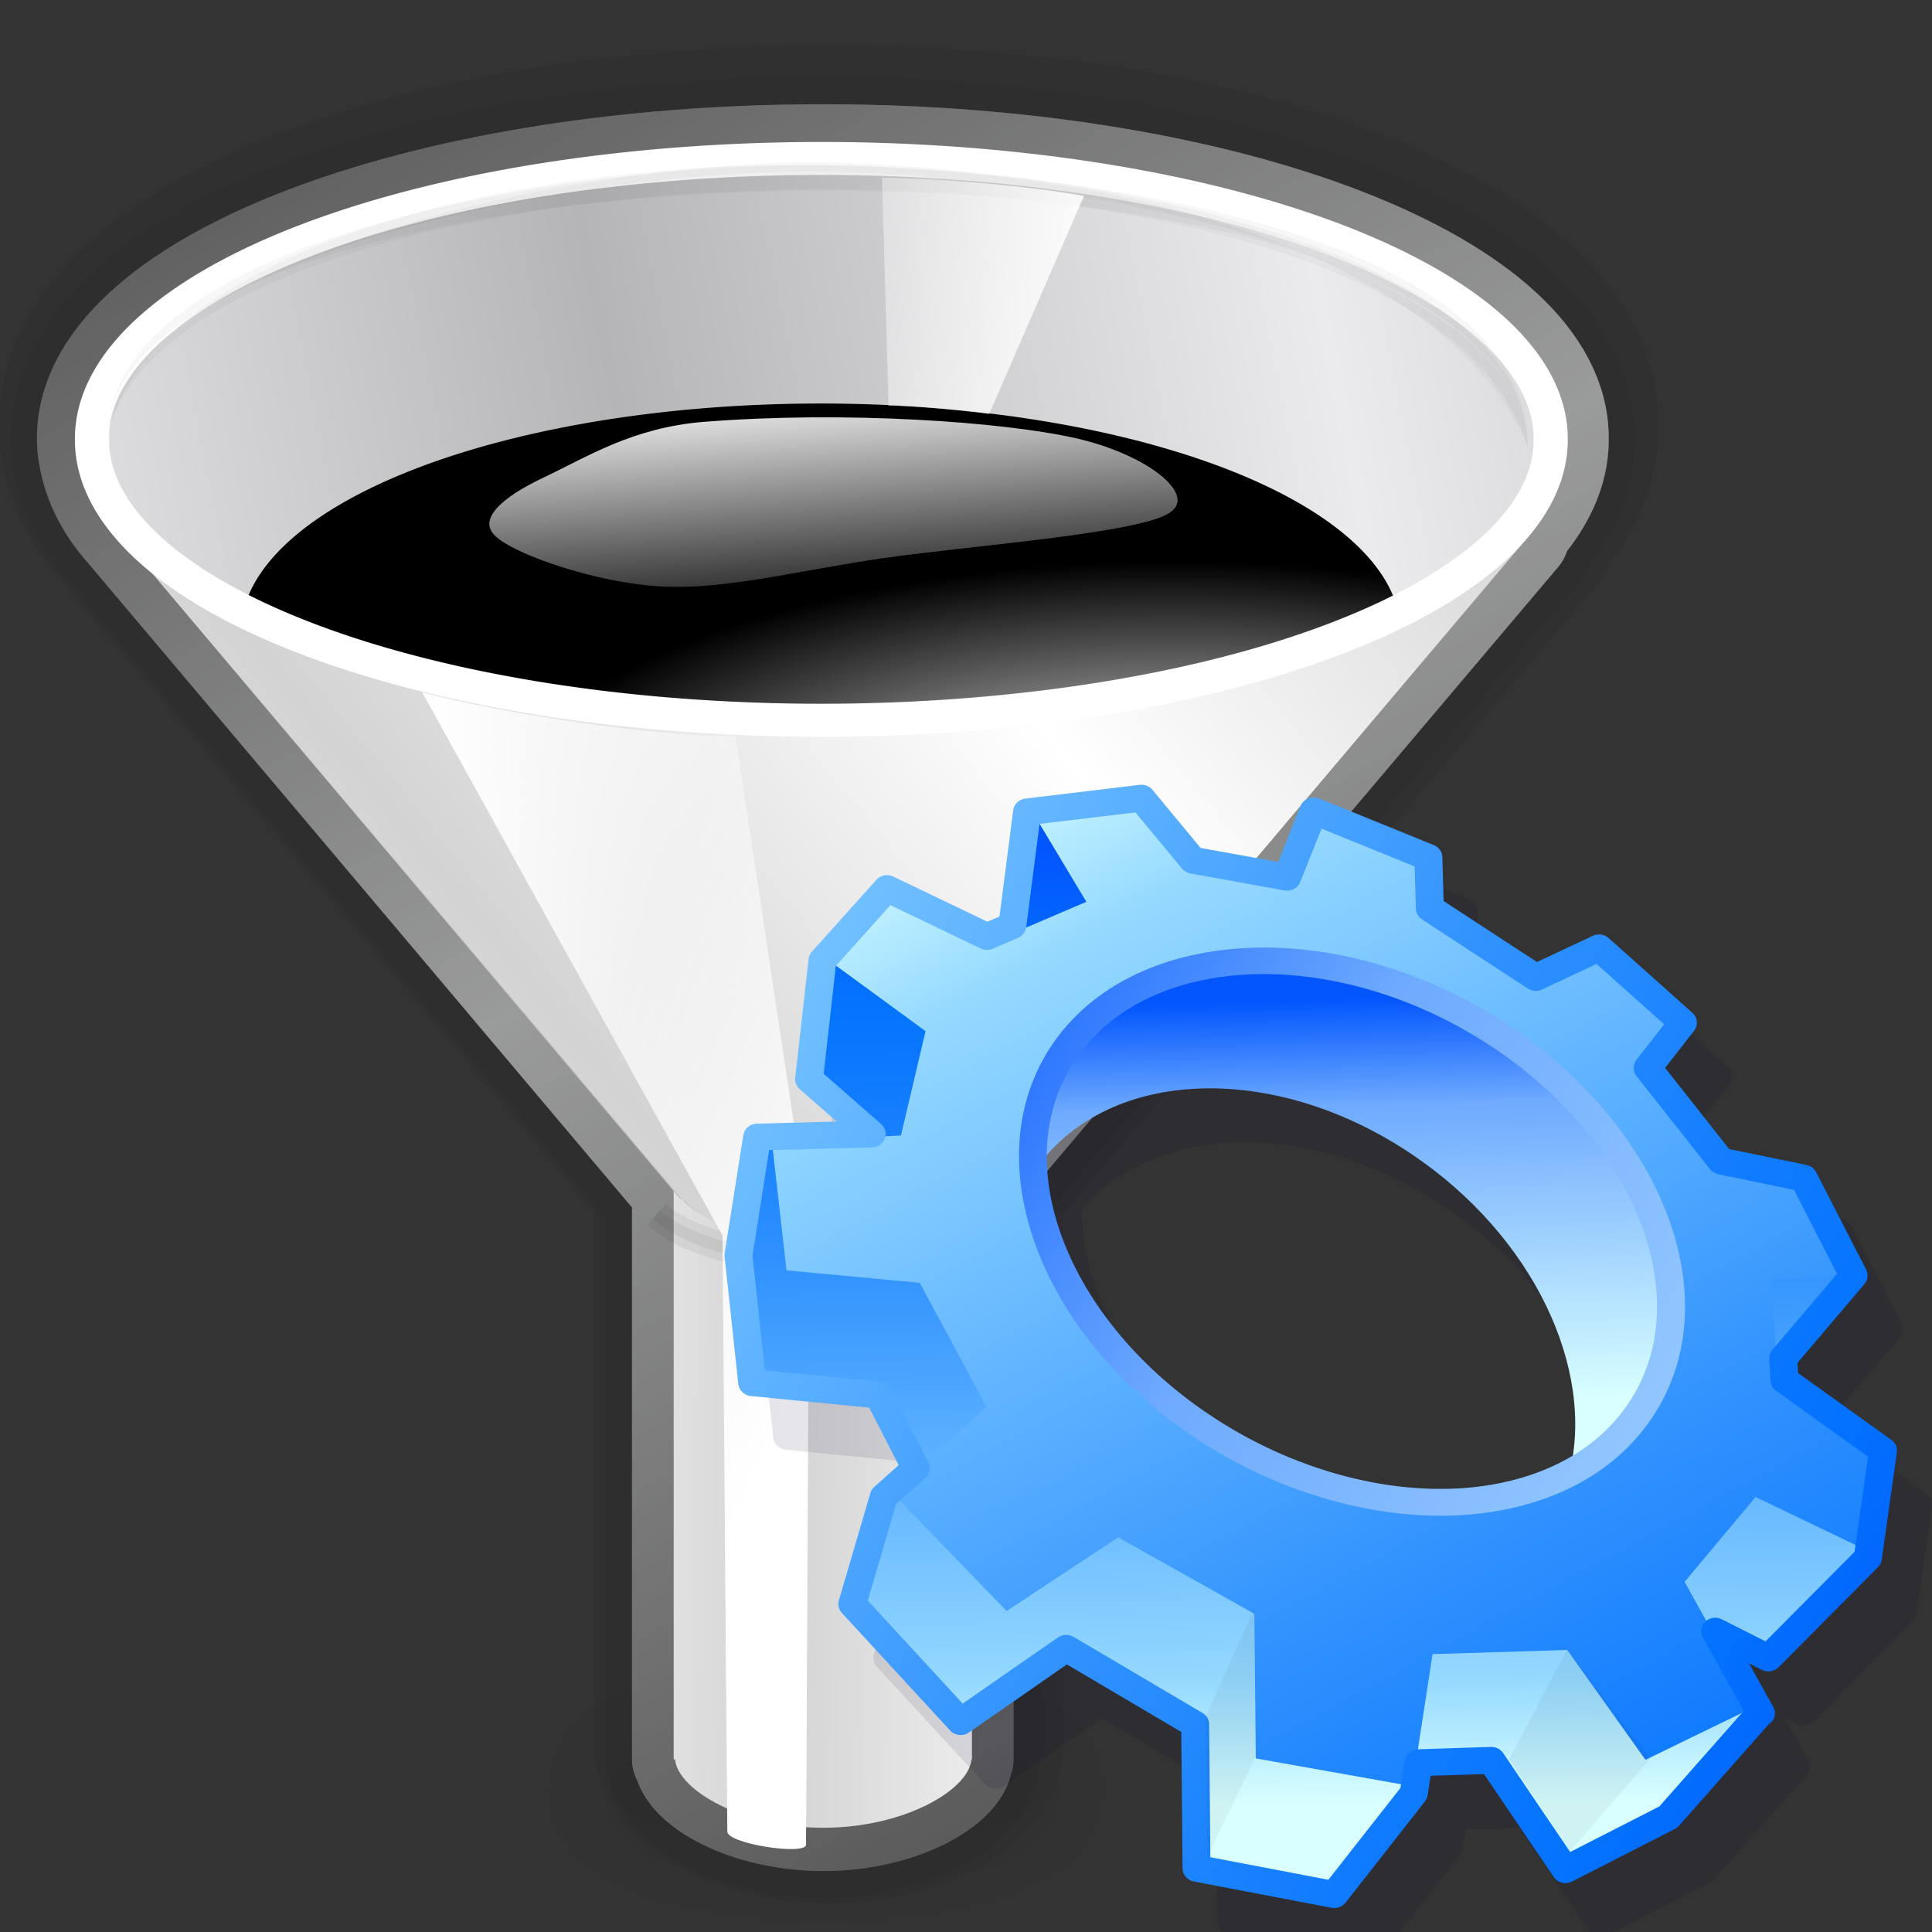 <?xml version="1.0" encoding="UTF-8" standalone="no"?>
<!-- Created with Inkscape (http://www.inkscape.org/) -->
<svg
   xmlns:dc="http://purl.org/dc/elements/1.1/"
   xmlns:cc="http://web.resource.org/cc/"
   xmlns:rdf="http://www.w3.org/1999/02/22-rdf-syntax-ns#"
   xmlns:svg="http://www.w3.org/2000/svg"
   xmlns="http://www.w3.org/2000/svg"
   xmlns:xlink="http://www.w3.org/1999/xlink"
   xmlns:sodipodi="http://inkscape.sourceforge.net/DTD/sodipodi-0.dtd"
   xmlns:inkscape="http://www.inkscape.org/namespaces/inkscape"
   width="64px"
   height="64px"
   id="svg6650"
   sodipodi:version="0.32"
   inkscape:version="0.41"
   sodipodi:docbase="/home/pinheiro/kdeplayground-artwork/oooicons/crystalsvg"
   sodipodi:docname="formfilterexecute.svg">
  <rect width="100%" height="100%" fill="#333333" stroke="none"/>
  <defs
     id="defs3">
    <linearGradient
       y2="6.521"
       x2="36.91"
       y1="8.464"
       x1="21.491"
       gradientTransform="matrix(-0.956,0,0,1.046,61.486,-9.213050e-3)"
       gradientUnits="userSpaceOnUse"
       id="linearGradient8047"
       xlink:href="#light100to0"
       inkscape:collect="always" />
    <linearGradient
       y2="22.959"
       x2="36.526"
       y1="32.745"
       x1="44.786"
       gradientTransform="matrix(0.607,0,0,1.646,-1.381,-4.113199e-15)"
       gradientUnits="userSpaceOnUse"
       id="linearGradient8045"
       xlink:href="#light100to0"
       inkscape:collect="always" />
    <linearGradient
       y2="423.3"
       x2="253.63"
       y1="322.307"
       x1="222.572"
       gradientTransform="matrix(0.32,0,0,8.010735e-2,-45.967,-14.03)"
       gradientUnits="userSpaceOnUse"
       id="linearGradient8043"
       xlink:href="#light100to0"
       inkscape:collect="always" />
    <linearGradient
       y2="22.682"
       x2="59.158"
       y1="30.58"
       x1="33.816"
       gradientTransform="matrix(0.607,0,0,1.646,-1.381,-4.113199e-15)"
       gradientUnits="userSpaceOnUse"
       id="linearGradient8041"
       xlink:href="#light100to0"
       inkscape:collect="always" />
    <linearGradient
       y2="371.386"
       x2="377.238"
       y1="409.795"
       x1="283.562"
       spreadMethod="reflect"
       gradientTransform="matrix(0.236,0,0,0.114,-47.431,-14.649)"
       gradientUnits="userSpaceOnUse"
       id="linearGradient8039"
       xlink:href="#graytolightgray"
       inkscape:collect="always" />
    <linearGradient
       id="light100to0">
      <stop
         style="stop-color:#ffffff;stop-opacity:1;"
         offset="0"
         id="stop2764" />
      <stop
         style="stop-color:#ffffff;stop-opacity:0;"
         offset="1"
         id="stop2765" />
    </linearGradient>
    <radialGradient
       r="116.472"
       fy="256.864"
       fx="178.292"
       cy="256.864"
       cx="178.292"
       gradientTransform="scale(1.586,0.631)"
       gradientUnits="userSpaceOnUse"
       id="radialGradient8037"
       xlink:href="#light100to0"
       inkscape:collect="always" />
    <linearGradient
       id="greylighttograyw">
      <stop
         style="stop-color:#b5b5b8;stop-opacity:1;"
         offset="0"
         id="stop575" />
      <stop
         style="stop-color:#ebebee;stop-opacity:1;"
         offset="1"
         id="stop576" />
    </linearGradient>
    <linearGradient
       y2="191.416"
       x2="489.918"
       y1="210.626"
       x1="360.42"
       spreadMethod="reflect"
       gradientTransform="matrix(0.196,0,0,0.138,-47.431,-14.649)"
       gradientUnits="userSpaceOnUse"
       id="linearGradient8035"
       xlink:href="#greylighttograyw"
       inkscape:collect="always" />
    <linearGradient
       id="graytolightgray">
      <stop
         style="stop-color:#d4d3d3;stop-opacity:1;"
         offset="0"
         id="stop5101" />
      <stop
         style="stop-color:#ffffff;stop-opacity:1;"
         offset="1"
         id="stop5102" />
    </linearGradient>
    <linearGradient
       y2="273.05"
       x2="777.669"
       y1="270.844"
       x1="667.603"
       spreadMethod="reflect"
       gradientTransform="matrix(0.114,0,0,0.238,-47.456,-14.649)"
       gradientUnits="userSpaceOnUse"
       id="linearGradient8033"
       xlink:href="#graytolightgray"
       inkscape:collect="always" />
    <linearGradient
       id="garylighttowite">
      <stop
         style="stop-color:#7d7d7d;stop-opacity:1;"
         offset="0"
         id="stop5106" />
      <stop
         style="stop-color:#d3d4d4;stop-opacity:1;"
         offset="1"
         id="stop5107" />
    </linearGradient>
    <linearGradient
       y2="275.213"
       x2="434.371"
       y1="102.045"
       x1="345.709"
       spreadMethod="reflect"
       gradientTransform="matrix(0.159,0,0,0.17,-47.771,-14.65)"
       gradientUnits="userSpaceOnUse"
       id="linearGradient8031"
       xlink:href="#garylighttowite"
       inkscape:collect="always" />
    <linearGradient
       inkscape:collect="always"
       xlink:href="#radialGradient11013"
       id="linearGradient6638"
       gradientUnits="userSpaceOnUse"
       gradientTransform="scale(1.025,0.976)"
       x1="-37.252"
       y1="-1.618"
       x2="45.927"
       y2="45.363" />
    <linearGradient
       inkscape:collect="always"
       xlink:href="#blueligtmoretoblue"
       id="linearGradient6636"
       gradientUnits="userSpaceOnUse"
       gradientTransform="scale(1.025,0.976)"
       x1="73.722"
       y1="42.066"
       x2="-4.027"
       y2="-0.751" />
    <radialGradient
       gradientUnits="userSpaceOnUse"
       id="radialGradient11013"
       fy="112.961"
       fx="38.797"
       r="67.359"
       cy="112.961"
       cx="38.797">
      <stop
         id="stop11015"
         offset="0.006"
         style="stop-color:#d9ffff;stop-opacity:1;" />
      <stop
         id="stop11017"
         offset="0.135"
         style="stop-color:#95d9ff;stop-opacity:1;" />
      <stop
         id="stop11019"
         offset="0.32"
         style="stop-color:#68b9ff;stop-opacity:1;" />
      <stop
         id="stop11021"
         offset="0.568"
         style="stop-color:#3293fe;stop-opacity:1;" />
      <stop
         id="stop11023"
         offset="0.753"
         style="stop-color:#107bfe;stop-opacity:1;" />
      <stop
         id="stop11025"
         offset="0.854"
         style="stop-color:#0372fe;stop-opacity:1;" />
      <stop
         id="stop11027"
         offset="1"
         style="stop-color:#0356fe;stop-opacity:1;" />
    </radialGradient>
    <linearGradient
       inkscape:collect="always"
       xlink:href="#radialGradient11013"
       id="linearGradient6634"
       gradientUnits="userSpaceOnUse"
       gradientTransform="scale(1.025,0.976)"
       x1="1.269"
       y1="-8.739"
       x2="41.169"
       y2="62.05" />
    <radialGradient
       gradientUnits="userSpaceOnUse"
       id="radialGradient11864"
       fy="112.961"
       fx="38.797"
       r="67.359"
       cy="112.961"
       cx="38.797">
      <stop
         id="stop11866"
         offset="0.006"
         style="stop-color:#d9ffff;stop-opacity:1;" />
      <stop
         id="stop11868"
         offset="0.135"
         style="stop-color:#95d9ff;stop-opacity:1;" />
      <stop
         id="stop11870"
         offset="0.32"
         style="stop-color:#68b9ff;stop-opacity:1;" />
      <stop
         id="stop11872"
         offset="0.568"
         style="stop-color:#3293fe;stop-opacity:1;" />
      <stop
         id="stop11874"
         offset="0.753"
         style="stop-color:#107bfe;stop-opacity:1;" />
      <stop
         id="stop11876"
         offset="0.854"
         style="stop-color:#0372fe;stop-opacity:1;" />
      <stop
         id="stop11878"
         offset="1"
         style="stop-color:#0356fe;stop-opacity:1;" />
    </radialGradient>
    <linearGradient
       inkscape:collect="always"
       xlink:href="#radialGradient11864"
       id="linearGradient6632"
       gradientUnits="userSpaceOnUse"
       gradientTransform="scale(1.025,0.976)"
       x1="18.657"
       y1="46.565"
       x2="18.249"
       y2="-1.892" />
    <radialGradient
       gradientUnits="userSpaceOnUse"
       id="blueligtmoretoblue"
       fy="112.961"
       fx="38.797"
       r="67.359"
       cy="112.961"
       cx="38.797">
      <stop
         id="stop3457"
         offset="0.006"
         style="stop-color:#d9ffff;stop-opacity:1;" />
      <stop
         id="stop3465"
         offset="0.742"
         style="stop-color:#6eaafe;stop-opacity:1;" />
      <stop
         id="stop3463"
         offset="1"
         style="stop-color:#0356fe;stop-opacity:1;" />
    </radialGradient>
    <linearGradient
       inkscape:collect="always"
       xlink:href="#blueligtmoretoblue"
       id="linearGradient6630"
       gradientUnits="userSpaceOnUse"
       gradientTransform="scale(1.025,0.976)"
       x1="22.303"
       y1="26.157"
       x2="21.73"
       y2="5.543" />
    <linearGradient
       inkscape:collect="always"
       xlink:href="#radialGradient11013"
       id="linearGradient6747"
       gradientUnits="userSpaceOnUse"
       gradientTransform="matrix(0.683,0,0,0.69,33.46,27.561)"
       x1="-37.252"
       y1="-1.618"
       x2="45.927"
       y2="45.363" />
    <linearGradient
       inkscape:collect="always"
       xlink:href="#blueligtmoretoblue"
       id="linearGradient6750"
       gradientUnits="userSpaceOnUse"
       gradientTransform="matrix(0.683,0,0,0.69,33.46,27.561)"
       x1="73.722"
       y1="42.066"
       x2="-4.027"
       y2="-0.751" />
    <linearGradient
       inkscape:collect="always"
       xlink:href="#radialGradient11013"
       id="linearGradient6753"
       gradientUnits="userSpaceOnUse"
       gradientTransform="matrix(0.683,0,0,0.69,33.46,27.561)"
       x1="1.269"
       y1="-8.739"
       x2="41.169"
       y2="62.05" />
    <linearGradient
       inkscape:collect="always"
       xlink:href="#radialGradient11864"
       id="linearGradient6756"
       gradientUnits="userSpaceOnUse"
       gradientTransform="matrix(0.683,0,0,0.69,33.46,27.561)"
       x1="18.657"
       y1="46.565"
       x2="18.249"
       y2="-1.892" />
    <linearGradient
       inkscape:collect="always"
       xlink:href="#blueligtmoretoblue"
       id="linearGradient6759"
       gradientUnits="userSpaceOnUse"
       gradientTransform="matrix(0.683,0,0,0.69,33.46,27.561)"
       x1="22.303"
       y1="26.157"
       x2="21.73"
       y2="5.543" />
    <linearGradient
       y2="5.543"
       x2="21.73"
       y1="26.157"
       x1="22.303"
       gradientTransform="matrix(0.683,0,0,0.69,33.46,27.561)"
       gradientUnits="userSpaceOnUse"
       id="linearGradient1403"
       xlink:href="#blueligtmoretoblue"
       inkscape:collect="always" />
    <linearGradient
       y2="-1.892"
       x2="18.249"
       y1="46.565"
       x1="18.657"
       gradientTransform="matrix(0.683,0,0,0.69,33.46,27.561)"
       gradientUnits="userSpaceOnUse"
       id="linearGradient1405"
       xlink:href="#radialGradient11864"
       inkscape:collect="always" />
    <linearGradient
       y2="62.05"
       x2="41.169"
       y1="-8.739"
       x1="1.269"
       gradientTransform="matrix(0.683,0,0,0.69,33.46,27.561)"
       gradientUnits="userSpaceOnUse"
       id="linearGradient1407"
       xlink:href="#radialGradient11013"
       inkscape:collect="always" />
    <linearGradient
       y2="-0.751"
       x2="-4.027"
       y1="42.066"
       x1="73.722"
       gradientTransform="matrix(0.683,0,0,0.69,33.46,27.561)"
       gradientUnits="userSpaceOnUse"
       id="linearGradient1409"
       xlink:href="#blueligtmoretoblue"
       inkscape:collect="always" />
    <linearGradient
       y2="45.363"
       x2="45.927"
       y1="-1.618"
       x1="-37.252"
       gradientTransform="matrix(0.683,0,0,0.69,33.46,27.561)"
       gradientUnits="userSpaceOnUse"
       id="linearGradient1411"
       xlink:href="#radialGradient11013"
       inkscape:collect="always" />
  </defs>
  <sodipodi:namedview
     id="base"
     pagecolor="#ffffff"
     bordercolor="#666666"
     borderopacity="1.0"
     inkscape:pageopacity="0.0"
     inkscape:pageshadow="2"
     inkscape:zoom="5.5000000"
     inkscape:cx="32.000000"
     inkscape:cy="29.677912"
     inkscape:current-layer="layer1"
     showgrid="true"
     inkscape:document-units="px"
     inkscape:grid-bbox="true"
     inkscape:window-width="640"
     inkscape:window-height="536"
     inkscape:window-x="486"
     inkscape:window-y="389" />
  <g
     id="layer1"
     inkscape:label="Layer 1"
     inkscape:groupmode="layer">
    <g
       transform="matrix(0.924,0,0,0.962,-0.604,1.487)"
       id="g8006">
      <path
         sodipodi:type="arc"
         style="opacity:0.49;fill:#000000;fill-opacity:0.034;stroke:#000000;stroke-width:4.65;stroke-linejoin:round;stroke-miterlimit:4;stroke-opacity:0.051"
         id="path14089"
         sodipodi:cx="32.530388"
         sodipodi:cy="60.022099"
         sodipodi:rx="8.3093920"
         sodipodi:ry="2.2099447"
         d="M 40.84 60.022 A 8.309 2.21 0 1 1  24.221,60.022 A 8.309 2.21 0 1 1  40.84 60.022 z"
         transform="matrix(0.77,0,0,0.767,5.414,13.956)" />
      <path
         sodipodi:type="arc"
         style="opacity:0.49;fill:#000000;fill-opacity:0.034;stroke:#000000;stroke-width:4.65;stroke-linejoin:round;stroke-miterlimit:4;stroke-opacity:0.051"
         id="path14087"
         sodipodi:cx="32.530388"
         sodipodi:cy="60.022099"
         sodipodi:rx="8.3093920"
         sodipodi:ry="2.2099447"
         d="M 40.84 60.022 A 8.309 2.21 0 1 1  24.221,60.022 A 8.309 2.21 0 1 1  40.84 60.022 z"
         transform="matrix(0.93,0,0,1,1.289036e-3,0)" />
      <path
         style="fill:none;fill-opacity:1;fill-rule:evenodd;stroke:#000000;stroke-width:4.869;stroke-linecap:butt;stroke-linejoin:round;stroke-miterlimit:4;stroke-opacity:0.051"
         d="M 30.156,3.536 C 15.427,3.536 3.471,8.017 3.471,13.537 C 3.471,13.547 3.476,13.557 3.477,13.567 C 3.476,13.577 3.471,13.587 3.471,13.597 C 3.471,13.916 3.53,14.228 3.609,14.54 C 3.613,14.554 3.615,14.569 3.619,14.584 C 3.797,15.254 4.135,15.905 4.646,16.53 C 4.682,16.573 4.721,16.616 4.758,16.659 L 24.804,39.469 L 24.804,59.041 L 24.852,59.041 C 24.96,60.11 27.29,61.391 30.167,61.391 C 33.044,61.391 35.374,60.11 35.482,59.041 L 35.498,59.041 L 35.498,58.986 C 35.498,58.98 35.503,58.973 35.503,58.967 C 35.503,58.96 35.498,58.953 35.498,58.947 L 35.498,39.584 L 55.407,16.979 C 55.154,17.248 54.866,17.509 54.555,17.767 L 55.322,16.894 C 56.288,15.86 56.836,14.754 56.836,13.597 C 56.836,13.587 56.831,13.577 56.831,13.567 C 56.831,13.557 56.836,13.547 56.836,13.537 C 56.836,8.017 44.885,3.536 30.156,3.536 z "
         id="path14085" />
      <path
         style="fill:none;fill-opacity:1;fill-rule:evenodd;stroke:#000000;stroke-width:6.125;stroke-linecap:butt;stroke-linejoin:round;stroke-miterlimit:4;stroke-opacity:0.051"
         d="M 30.366,3.083 C 15.637,3.083 3.681,7.564 3.681,13.084 C 3.681,13.094 3.686,13.104 3.687,13.114 C 3.686,13.124 3.681,13.134 3.681,13.144 C 3.681,13.463 3.74,13.775 3.819,14.086 C 3.823,14.101 3.825,14.116 3.829,14.131 C 4.007,14.801 4.345,15.452 4.856,16.077 C 4.892,16.12 4.931,16.163 4.968,16.206 L 25.014,39.016 L 25.014,58.588 L 25.062,58.588 C 25.17,59.657 27.5,60.938 30.377,60.937 C 33.254,60.938 35.584,59.657 35.692,58.588 L 35.708,58.588 L 35.708,58.533 C 35.708,58.527 35.713,58.52 35.713,58.513 C 35.713,58.507 35.708,58.5 35.708,58.493 L 35.708,39.131 L 55.617,16.525 C 55.364,16.795 55.076,17.056 54.765,17.314 L 55.532,16.441 C 56.498,15.407 57.046,14.3 57.046,13.144 C 57.046,13.134 57.041,13.124 57.041,13.114 C 57.041,13.104 57.046,13.094 57.046,13.084 C 57.046,7.564 45.095,3.083 30.366,3.083 z "
         id="path14075" />
      <path
         style="fill:none;fill-opacity:1;fill-rule:evenodd;stroke:#000000;stroke-width:1.788;stroke-linecap:butt;stroke-linejoin:round;stroke-miterlimit:4;stroke-opacity:0.04"
         d="M 30.156,3.536 C 15.427,3.536 3.471,8.017 3.471,13.537 C 3.471,13.547 3.476,13.557 3.477,13.567 C 3.476,13.577 3.471,13.587 3.471,13.597 C 3.471,13.916 3.53,14.228 3.609,14.54 C 3.613,14.554 3.615,14.569 3.619,14.584 C 3.797,15.254 4.135,15.905 4.646,16.53 C 4.682,16.573 4.721,16.616 4.758,16.659 L 24.804,39.469 L 24.804,59.041 L 24.852,59.041 C 24.96,60.11 27.29,61.391 30.167,61.391 C 33.044,61.391 35.374,60.11 35.482,59.041 L 35.498,59.041 L 35.498,58.986 C 35.498,58.98 35.503,58.973 35.503,58.967 C 35.503,58.96 35.498,58.953 35.498,58.947 L 35.498,39.584 L 55.407,16.979 C 55.154,17.248 54.866,17.509 54.555,17.767 L 55.322,16.894 C 56.288,15.86 56.836,14.754 56.836,13.597 C 56.836,13.587 56.831,13.577 56.831,13.567 C 56.831,13.557 56.836,13.547 56.836,13.537 C 56.836,8.017 44.885,3.536 30.156,3.536 z "
         id="path12479" />
      <path
         style="fill:none;fill-opacity:1;fill-rule:evenodd;stroke:#000000;stroke-width:1.953;stroke-linecap:butt;stroke-linejoin:round;stroke-miterlimit:4;stroke-opacity:0.04"
         d="M 30.156,3.536 C 15.427,3.536 3.471,8.017 3.471,13.537 C 3.471,13.547 3.476,13.557 3.477,13.567 C 3.476,13.577 3.471,13.587 3.471,13.597 C 3.471,13.916 3.53,14.228 3.609,14.54 C 3.613,14.554 3.615,14.569 3.619,14.584 C 3.797,15.254 4.135,15.905 4.646,16.53 C 4.682,16.573 4.721,16.616 4.758,16.659 L 24.804,39.469 L 24.804,59.041 L 24.852,59.041 C 24.96,60.11 27.29,61.391 30.167,61.391 C 33.044,61.391 35.374,60.11 35.482,59.041 L 35.498,59.041 L 35.498,58.986 C 35.498,58.98 35.503,58.973 35.503,58.967 C 35.503,58.96 35.498,58.953 35.498,58.947 L 35.498,39.584 L 55.407,16.979 C 55.154,17.248 54.866,17.509 54.555,17.767 L 55.322,16.894 C 56.288,15.86 56.836,14.754 56.836,13.597 C 56.836,13.587 56.831,13.577 56.831,13.567 C 56.831,13.557 56.836,13.547 56.836,13.537 C 56.836,8.017 44.885,3.536 30.156,3.536 z "
         id="path12477" />
      <path
         style="fill:none;fill-opacity:1;fill-rule:evenodd;stroke:url(#linearGradient8031);stroke-width:2.984;stroke-linecap:butt;stroke-linejoin:round;stroke-miterlimit:4;stroke-opacity:1"
         d="M 30.156,3.536 C 15.427,3.536 3.471,8.017 3.471,13.537 C 3.471,13.547 3.476,13.557 3.477,13.567 C 3.476,13.577 3.471,13.587 3.471,13.597 C 3.471,13.916 3.53,14.228 3.609,14.54 C 3.613,14.554 3.615,14.569 3.619,14.584 C 3.797,15.254 4.135,15.905 4.646,16.53 C 4.682,16.573 4.721,16.616 4.758,16.659 L 24.804,39.469 L 24.804,59.041 L 24.852,59.041 C 24.96,60.11 27.29,61.391 30.167,61.391 C 33.044,61.391 35.374,60.11 35.482,59.041 L 35.498,59.041 L 35.498,58.986 C 35.498,58.98 35.503,58.973 35.503,58.967 C 35.503,58.96 35.498,58.953 35.498,58.947 L 35.498,39.584 L 55.407,16.979 C 55.154,17.248 54.866,17.509 54.555,17.767 L 55.322,16.894 C 56.288,15.86 56.836,14.754 56.836,13.597 C 56.836,13.587 56.831,13.577 56.831,13.567 C 56.831,13.557 56.836,13.547 56.836,13.537 C 56.836,8.017 44.885,3.536 30.156,3.536 z "
         id="path9412" />
      <path
         style="fill:none;fill-opacity:1;fill-rule:evenodd;stroke:#000000;stroke-width:2.984;stroke-linecap:butt;stroke-linejoin:round;stroke-miterlimit:4;stroke-opacity:0.271"
         d="M 30.156,3.536 C 15.427,3.536 3.471,8.017 3.471,13.537 C 3.471,13.547 3.476,13.557 3.477,13.567 C 3.476,13.577 3.471,13.587 3.471,13.597 C 3.471,13.916 3.53,14.228 3.609,14.54 C 3.613,14.554 3.615,14.569 3.619,14.584 C 3.797,15.254 4.135,15.905 4.646,16.53 C 4.682,16.573 4.721,16.616 4.758,16.659 L 24.804,39.469 L 24.804,59.041 L 24.852,59.041 C 24.96,60.11 27.29,61.391 30.167,61.391 C 33.044,61.391 35.374,60.11 35.482,59.041 L 35.498,59.041 L 35.498,58.986 C 35.498,58.98 35.503,58.973 35.503,58.967 C 35.503,58.96 35.498,58.953 35.498,58.947 L 35.498,39.584 L 55.407,16.979 C 55.154,17.248 54.866,17.509 54.555,17.767 L 55.322,16.894 C 56.288,15.86 56.836,14.754 56.836,13.597 C 56.836,13.587 56.831,13.577 56.831,13.567 C 56.831,13.557 56.836,13.547 56.836,13.537 C 56.836,8.017 44.885,3.536 30.156,3.536 z "
         id="path14875" />
      <path
         style="fill:url(#linearGradient8033);fill-opacity:1;fill-rule:evenodd;stroke:none;stroke-width:1px;stroke-linecap:butt;stroke-linejoin:miter;stroke-opacity:1"
         d="M 24.806,38.579 L 24.806,59.039 L 24.854,59.039 C 24.961,60.108 27.291,61.393 30.168,61.393 C 33.046,61.393 35.376,60.108 35.483,59.039 L 35.499,59.039 L 35.499,58.984 C 35.499,58.977 35.504,58.971 35.504,58.964 C 35.504,58.957 35.499,58.951 35.499,58.944 L 35.499,38.579 L 24.806,38.579 z "
         id="path2477"
         sodipodi:nodetypes="ccccccccccc" />
      <path
         style="fill:url(#linearGradient8035);fill-opacity:1;fill-rule:evenodd;stroke:none;stroke-width:1px;stroke-linecap:butt;stroke-linejoin:miter;stroke-opacity:1"
         d="M 30.158,3.596 C 15.429,3.596 3.473,8.077 3.473,13.597 C 3.473,14.618 3.888,15.602 4.648,16.53 C 4.683,16.573 4.722,16.616 4.759,16.659 L 25.049,39.748 L 25.102,39.748 C 25.797,40.551 27.786,41.135 30.158,41.135 C 32.744,41.135 34.894,40.444 35.383,39.529 L 55.324,16.894 C 56.289,15.86 56.838,14.754 56.838,13.597 C 56.838,8.077 44.887,3.596 30.158,3.596 z "
         id="path2483" />
      <path
         sodipodi:type="arc"
         style="fill:#000000;fill-opacity:1;fill-rule:evenodd;stroke:none;stroke-width:1px;stroke-linecap:butt;stroke-linejoin:miter;stroke-opacity:1"
         id="path5580"
         sodipodi:cx="187.05251"
         sodipodi:cy="108.29356"
         sodipodi:rx="157.51790"
         sodipodi:ry="62.649166"
         d="M 344.57 108.294 A 157.518 62.649 0 1 1  29.535,108.294 A 157.518 62.649 0 1 1  344.57 108.294 z"
         transform="matrix(0.132,0,0,0.126,5.386,6.618)" />
      <path
         sodipodi:type="arc"
         style="fill:url(#radialGradient8037);fill-opacity:1;fill-rule:evenodd;stroke:none;stroke-width:1px;stroke-linecap:butt;stroke-linejoin:miter;stroke-opacity:1"
         id="path10949"
         sodipodi:cx="187.05251"
         sodipodi:cy="108.29356"
         sodipodi:rx="157.51790"
         sodipodi:ry="62.649166"
         d="M 344.57 108.294 A 157.518 62.649 0 1 1  29.535,108.294 A 157.518 62.649 0 1 1  344.57 108.294 z"
         transform="matrix(0.132,0,0,0.126,5.386,6.618)" />
      <path
         style="fill:url(#linearGradient8039);fill-opacity:1;fill-rule:evenodd;stroke:none;stroke-width:0.2px;stroke-linecap:butt;stroke-linejoin:miter;stroke-opacity:1"
         d="M 4.905,16.768 L 25.153,39.812 L 25.206,39.812 C 25.901,40.614 27.886,41.199 30.256,41.199 C 32.847,41.199 35.008,40.506 35.491,39.588 L 55.406,16.978 C 51.749,20.867 41.879,23.661 30.256,23.661 C 18.424,23.661 8.397,20.767 4.905,16.768 z "
         id="path2503" />
      <path
         style="fill:#000000;fill-opacity:0.056;fill-rule:evenodd;stroke:none;stroke-width:1px;stroke-linecap:butt;stroke-linejoin:miter;stroke-opacity:1"
         d="M 24.525,39.913 L 23.869,40.637 C 25.377,41.908 27.973,42.319 30.462,42.268 C 31.707,42.243 32.923,42.088 33.962,41.815 C 35.002,41.542 35.876,41.183 36.431,40.607 L 35.681,39.943 C 35.352,40.283 34.621,40.632 33.681,40.879 C 32.742,41.126 31.603,41.278 30.431,41.302 C 28.087,41.35 25.661,40.869 24.525,39.913 z "
         id="path17191" />
      <path
         style="fill:url(#linearGradient8041);fill-opacity:1;fill-rule:evenodd;stroke:none;stroke-width:1px;stroke-linecap:butt;stroke-linejoin:miter;stroke-opacity:1"
         d="M 26.729,60.732 L 26.558,41 L 15.79,22.293 C 18.729,23.025 24.062,23.822 27.022,23.801 L 29.663,40.646 L 29.551,61.196 L 26.729,60.732 z "
         id="path15645"
         sodipodi:nodetypes="ccccccc" />
      <path
         style="fill:#000000;fill-opacity:0.056;fill-rule:evenodd;stroke:none;stroke-width:0.4;stroke-linecap:butt;stroke-linejoin:miter;stroke-miterlimit:4;stroke-opacity:1"
         d="M 24.306,40.124 L 24.056,40.426 C 25.453,41.603 28.017,42.046 30.462,41.996 C 31.685,41.971 32.859,41.808 33.869,41.543 C 34.878,41.278 35.725,40.901 36.212,40.396 L 35.9,40.154 C 35.503,40.565 34.744,40.926 33.775,41.181 C 32.805,41.436 31.625,41.579 30.431,41.604 C 28.044,41.652 25.554,41.175 24.306,40.124 z "
         id="path17951" />
      <path
         sodipodi:type="arc"
         style="fill:none;fill-opacity:0.75;fill-rule:evenodd;stroke:#ffffff;stroke-width:7.375;stroke-linecap:butt;stroke-linejoin:miter;stroke-miterlimit:4;stroke-opacity:1"
         id="path2522"
         sodipodi:cx="187.05251"
         sodipodi:cy="108.29356"
         sodipodi:rx="157.51790"
         sodipodi:ry="62.649166"
         d="M 344.57 108.294 A 157.518 62.649 0 1 1  29.535,108.294 A 157.518 62.649 0 1 1  344.57 108.294 z"
         transform="matrix(0.166,0,0,0.154,-0.951,-3.094)" />
      <path
         style="fill:url(#linearGradient8043);fill-opacity:1;fill-rule:evenodd;stroke:#000000;stroke-width:0.16px;stroke-linecap:butt;stroke-linejoin:miter;stroke-opacity:1"
         d="M 25.881,12.901 C 30.923,12.516 36.607,12.894 39.23,13.464 C 41.854,14.033 43.759,15.479 42.609,16.193 C 41.46,16.908 35.382,17.331 32.334,17.753 C 29.285,18.176 26.648,18.858 24.319,18.728 C 21.99,18.598 19.062,17.623 18.359,16.973 C 17.656,16.323 18.56,15.528 20.102,14.829 C 21.643,14.129 23.312,13.097 25.881,12.901 z "
         id="path7098"
         sodipodi:nodetypes="czzzzzzs" />
      <path
         style="fill:#000000;fill-opacity:0.034;fill-rule:evenodd;stroke:none;stroke-width:1px;stroke-linecap:butt;stroke-linejoin:miter;stroke-opacity:1"
         d="M 4.529,13.25 C 5.377,2.667 54.377,1.715 55.425,13.782 C 55.381,6.232 38.56,4.239 30.078,4.151 C 21.595,4.062 4.998,6.475 4.529,13.25 z "
         id="path10185"
         sodipodi:nodetypes="cczc" />
      <path
         style="fill:#000000;fill-opacity:0.034;fill-rule:evenodd;stroke:none;stroke-width:1px;stroke-linecap:butt;stroke-linejoin:miter;stroke-opacity:1"
         d="M 4.529,13.35 C 7.383,2.7 51.769,1.482 55.425,13.881 C 55.381,6.73 38.493,4.139 30.011,4.051 C 21.528,3.962 5.332,7.305 4.529,13.35 z "
         id="path10945"
         sodipodi:nodetypes="cczc" />
      <path
         style="fill:#000000;fill-opacity:0.034;fill-rule:evenodd;stroke:none;stroke-width:1px;stroke-linecap:butt;stroke-linejoin:miter;stroke-opacity:1"
         d="M 4.529,13.263 C 7.918,1.616 49.361,0.399 55.425,13.794 C 54.912,7.174 38.56,4.451 30.078,4.362 C 21.595,4.273 5.332,7.218 4.529,13.263 z "
         id="path10947"
         sodipodi:nodetypes="cczc" />
      <path
         style="fill:url(#linearGradient8045);fill-opacity:1;fill-rule:evenodd;stroke:none;stroke-width:1px;stroke-linecap:butt;stroke-linejoin:miter;stroke-opacity:1"
         d="M 26.729,61.52 L 26.558,41 L 15.79,22.293 C 18.729,23.025 24.062,23.822 27.022,23.801 L 29.663,40.646 L 29.551,61.984 C 29.486,62.354 26.707,61.937 26.729,61.52 z "
         id="path16417"
         sodipodi:nodetypes="ccccccc" />
      <path
         style="fill:url(#linearGradient8047);fill-opacity:1;fill-rule:evenodd;stroke:none;stroke-width:1px;stroke-linecap:butt;stroke-linejoin:miter;stroke-opacity:1"
         d="M 36.118,12.707 C 35.42,12.613 33.31,12.414 32.508,12.426 L 32.274,4.571 C 34.379,4.599 37.6,4.858 39.515,5.202 L 36.118,12.707 z "
         id="path17957"
         sodipodi:nodetypes="ccccc" />
    </g>
    <g
       transform="matrix(1,0,0,0.951,0,3.171)"
       id="g1388">
      <path
         enable-background="new    "
         d="M 63.813,48.693 C 63.813,48.693 61.032,46.598 60.721,46.364 C 60.713,46.219 60.709,46.141 60.702,46.013 C 60.908,45.759 62.92,43.263 62.92,43.263 C 62.99,43.178 63.024,43.073 63.024,42.967 C 63.024,42.898 63.009,42.827 62.977,42.761 L 61.319,39.366 C 61.257,39.238 61.139,39.146 61,39.116 C 61,39.116 58.737,38.626 58.44,38.563 C 58.267,38.332 56.654,36.182 56.317,35.735 C 56.6,35.355 57.277,34.443 57.277,34.443 C 57.339,34.359 57.371,34.26 57.371,34.162 C 57.371,34.036 57.32,33.911 57.222,33.819 L 54.444,31.212 C 54.304,31.08 54.099,31.049 53.926,31.134 C 53.926,31.134 52.45,31.861 52.072,32.048 C 51.704,31.796 49.307,30.148 48.981,29.925 C 48.971,29.566 48.939,28.392 48.939,28.392 C 48.934,28.209 48.823,28.046 48.656,27.975 L 44.855,26.352 C 44.739,26.302 44.609,26.302 44.493,26.352 C 44.377,26.402 44.286,26.497 44.241,26.615 C 44.241,26.615 43.699,28.045 43.502,28.562 C 42.952,28.459 41.197,28.126 40.933,28.077 C 40.743,27.837 39.334,26.048 39.334,26.048 C 39.233,25.921 39.074,25.855 38.914,25.875 L 35.123,26.355 C 34.912,26.382 34.746,26.549 34.721,26.761 C 34.721,26.761 34.323,30.005 34.267,30.463 C 34.103,30.536 34.011,30.578 33.866,30.643 C 33.519,30.468 30.747,29.069 30.747,29.069 C 30.557,28.973 30.327,29.02 30.189,29.182 L 28.051,31.688 C 27.99,31.76 27.952,31.848 27.942,31.943 L 27.499,36.077 C 27.498,36.094 27.497,36.111 27.497,36.128 C 27.497,36.258 27.551,36.384 27.648,36.474 C 27.648,36.474 28.283,37.059 28.876,37.605 C 27.758,37.636 26.226,37.678 26.226,37.678 C 26.002,37.683 25.814,37.85 25.78,38.075 L 25.163,42.195 C 25.16,42.218 25.157,42.242 25.157,42.265 C 25.157,42.281 25.159,42.298 25.16,42.313 L 25.615,46.748 C 25.637,46.968 25.81,47.141 26.028,47.164 C 26.028,47.164 29.502,47.526 29.953,47.571 C 30.114,47.904 30.717,49.141 30.927,49.571 C 30.634,49.846 30.12,50.329 30.12,50.329 C 30.057,50.387 30.012,50.462 29.99,50.545 L 28.946,54.283 C 28.935,54.326 28.929,54.368 28.929,54.41 C 28.929,54.522 28.969,54.634 29.045,54.72 L 32.634,58.817 C 32.792,58.997 33.06,59.028 33.253,58.886 C 33.253,58.886 36.068,56.83 36.5,56.514 C 36.939,56.787 39.922,58.638 40.289,58.865 C 40.294,59.331 40.332,63.62 40.332,63.62 C 40.334,63.841 40.49,64.031 40.705,64.074 L 45.268,64.991 C 45.443,65.026 45.622,64.958 45.729,64.814 L 48.361,61.286 C 48.408,61.224 48.439,61.15 48.45,61.073 C 48.45,61.073 48.504,60.707 48.55,60.393 C 49.025,60.377 49.976,60.343 50.319,60.333 C 50.572,60.726 52.628,63.919 52.628,63.919 C 52.759,64.122 53.022,64.191 53.235,64.077 L 56.642,62.245 C 56.694,62.217 56.74,62.18 56.778,62.135 C 56.778,62.135 59.672,58.689 59.749,58.598 C 59.834,58.538 59.903,58.458 59.933,58.358 C 59.947,58.312 59.955,58.265 59.955,58.218 C 59.955,58.141 59.937,58.066 59.9,57.998 C 59.9,57.998 59.497,57.233 59.096,56.476 C 59.255,56.559 59.526,56.704 59.526,56.704 C 59.709,56.8 59.935,56.763 60.077,56.613 L 63.369,53.127 C 63.437,53.057 63.48,52.965 63.493,52.868 L 63.995,49.131 C 63.999,49.11 64,49.088 64,49.067 C 64,48.922 63.932,48.782 63.813,48.693 z M 35.836,38.777 C 38.361,35.722 43.544,35.636 47.931,38.748 C 51.73,41.44 53.768,45.701 53.26,49.238 C 52.564,49.678 51.76,50.004 50.86,50.197 C 48.02,50.807 44.578,50.026 41.651,48.108 C 37.97,45.695 35.815,42.018 35.836,38.777 z "
         id="path114"
         style="opacity:0.1;fill:#000030" />
      <path
         d="M 34.667,25.765 L 34.186,24.967 L 33.536,28.912 L 35.864,27.863 L 34.667,25.765 z "
         id="path118"
         style="fill:#ffffff" />
      <path
         d="M 61.459,41.18 L 59.676,41.165 L 58.917,41.195 L 59.071,43.986 L 61.459,41.18 z "
         id="path120"
         style="fill:#ffffff" />
      <path
         d="M 29.625,36.128 L 30.454,32.437 L 27.93,30.496 L 27.374,30.188 L 26.801,34.257 L 28.879,36.17 L 29.625,36.128 z "
         id="path122"
         style="fill:#ffffff" />
      <path
         d="M 30.336,47.806 L 32.501,45.721 L 30.258,41.343 L 25.774,40.9 L 25.291,36.406 L 25.231,36.403 L 24.462,40.394 L 24.916,44.828 L 29.096,45.262 L 30.336,47.806 z "
         id="path124"
         style="fill:#ffffff" />
      <path
         d="M 61.086,50.284 L 58.381,48.919 L 55.992,51.92 L 56.819,53.484 L 58.582,54.419 L 61.833,50.719 L 61.086,50.284 z "
         id="path126"
         style="fill:#ffffff" />
      <path
         d="M 49.327,32.5 C 44.057,29.047 37.751,29.41 35.242,33.311 C 34.445,34.551 34.129,35.998 34.235,37.506 C 36.55,33.869 42.112,33.571 46.774,36.876 C 50.791,39.723 52.843,44.329 51.991,47.972 C 52.936,47.451 53.737,46.732 54.325,45.816 C 56.834,41.915 54.596,35.953 49.327,32.5 z "
         id="path139"
         style="fill:url(#linearGradient1403);fill-opacity:1" />
      <path
         d="M 29.277,48.801 L 28.234,52.54 L 31.823,56.637 L 35.32,54.082 L 39.591,56.732 L 39.637,61.746 L 44.2,62.662 L 46.833,59.134 L 46.988,58.068 L 49.404,57.986 L 51.858,61.794 L 55.265,59.962 L 58.276,56.377 L 58.276,56.377 L 58.332,56.347 L 56.819,53.484 L 58.582,54.419 L 61.874,50.934 L 62.377,47.196 L 59.112,44.737 L 59.071,43.985 L 61.403,41.095 L 59.745,37.701 L 57.017,37.111 L 54.579,33.864 L 55.749,32.289 L 52.971,29.682 L 50.876,30.714 L 47.366,28.304 L 47.317,26.532 L 43.516,24.909 L 42.639,27.221 L 39.519,26.63 L 37.813,24.466 L 34.022,24.945 L 33.536,28.909 L 32.696,29.287 L 29.382,27.614 L 27.245,30.119 L 26.801,34.254 L 28.879,36.168 L 25.08,36.271 L 24.463,40.392 L 24.917,44.826 L 29.097,45.26 L 30.337,47.804 L 29.277,48.801 z M 54.324,45.816 C 51.816,49.718 45.51,50.082 40.24,46.629 C 34.97,43.176 32.732,37.213 35.241,33.312 C 37.751,29.41 44.057,29.047 49.326,32.5 C 54.596,35.953 56.834,41.915 54.324,45.816 z "
         id="path152"
         style="fill:url(#linearGradient1405);fill-opacity:1" />
      <path
         d="M 58.876,44.692 L 58.684,41.205 L 61.132,41.108 L 59.501,37.765 L 56.813,37.185 L 54.414,33.988 L 55.566,32.437 L 52.83,29.87 L 50.767,30.887 L 47.312,28.514 L 47.264,26.77 L 43.521,25.173 L 42.657,27.449 L 39.587,26.868 L 37.907,24.736 L 34.356,25.22 L 35.987,28.078 L 32.868,29.483 L 29.605,27.836 L 27.637,30.258 L 30.66,32.584 L 29.845,36.217 L 25.573,36.458 L 26.054,40.916 L 30.468,41.351 L 32.674,45.662 L 29.556,48.665 L 33.347,52.783 L 37.041,50.215 L 41.552,52.879 L 41.6,57.917 L 46.783,58.886 L 47.455,54.284 L 51.917,54.139 L 54.509,57.966 L 58.108,56.125 L 55.805,51.765 L 58.155,48.811 L 61.61,50.554 L 62.09,47.115 L 58.876,44.692 z M 54.162,45.755 C 51.693,49.596 45.484,49.954 40.296,46.554 C 35.107,43.155 32.904,37.285 35.374,33.443 C 37.844,29.601 44.053,29.243 49.242,32.643 C 54.43,36.044 56.633,41.913 54.162,45.755 z "
         id="path165"
         style="fill:url(#linearGradient1407);fill-opacity:1" />
      <path
         d="M 34.853,33.057 C 32.209,37.168 34.512,43.433 39.988,47.02 C 43.117,49.071 46.819,49.901 49.894,49.24 C 52.005,48.787 53.671,47.691 54.713,46.071 C 55.446,44.932 55.819,43.612 55.819,42.188 C 55.819,41.588 55.753,40.969 55.619,40.338 C 54.965,37.234 52.707,34.158 49.579,32.107 C 44.103,28.52 37.497,28.945 34.853,33.057 z M 40.493,46.236 C 35.446,42.929 33.265,37.245 35.631,33.566 C 37.996,29.887 44.028,29.585 49.074,32.892 C 52.001,34.81 54.109,37.666 54.713,40.532 C 55.11,42.415 54.841,44.154 53.935,45.561 C 53.031,46.969 51.566,47.924 49.701,48.325 C 46.862,48.936 43.419,48.155 40.493,46.236 z "
         id="path178"
         style="fill:url(#linearGradient1409);fill-opacity:1" />
      <path
         d="M 37.756,24.004 L 33.965,24.483 C 33.754,24.509 33.589,24.677 33.563,24.89 C 33.563,24.89 33.165,28.134 33.109,28.592 C 32.946,28.665 32.853,28.706 32.708,28.772 C 32.361,28.597 29.59,27.198 29.59,27.198 C 29.4,27.102 29.17,27.149 29.032,27.311 L 26.895,29.817 C 26.833,29.888 26.795,29.977 26.785,30.071 L 26.342,34.206 C 26.34,34.223 26.339,34.239 26.339,34.257 C 26.339,34.387 26.394,34.512 26.49,34.602 C 26.49,34.602 27.125,35.186 27.719,35.734 C 26.601,35.765 25.069,35.806 25.069,35.806 C 24.844,35.812 24.657,35.98 24.623,36.204 L 24.005,40.324 C 24.002,40.347 24,40.371 24,40.394 C 24,40.41 24.001,40.426 24.003,40.442 L 24.457,44.876 C 24.479,45.096 24.652,45.271 24.87,45.293 C 24.87,45.293 28.345,45.654 28.795,45.7 C 28.956,46.032 29.559,47.27 29.769,47.7 C 29.476,47.976 28.961,48.459 28.961,48.459 C 28.899,48.516 28.854,48.591 28.832,48.674 L 27.788,52.412 C 27.776,52.454 27.771,52.497 27.771,52.539 C 27.771,52.651 27.811,52.762 27.887,52.849 L 31.476,56.946 C 31.634,57.126 31.902,57.156 32.095,57.015 C 32.095,57.015 34.91,54.959 35.342,54.643 C 35.781,54.915 38.763,56.766 39.131,56.994 C 39.135,57.459 39.174,61.748 39.174,61.748 C 39.176,61.97 39.331,62.16 39.547,62.203 L 44.11,63.12 C 44.285,63.155 44.464,63.086 44.571,62.943 L 47.203,59.415 C 47.25,59.353 47.28,59.279 47.292,59.201 C 47.292,59.201 47.345,58.836 47.391,58.522 C 47.866,58.505 48.818,58.472 49.159,58.461 C 49.413,58.854 51.47,62.048 51.47,62.048 C 51.601,62.25 51.864,62.32 52.076,62.205 L 55.483,60.374 C 55.536,60.346 55.582,60.308 55.62,60.263 C 55.62,60.263 58.512,56.818 58.591,56.726 C 58.675,56.668 58.743,56.587 58.775,56.487 C 58.789,56.442 58.796,56.394 58.796,56.346 C 58.796,56.27 58.778,56.195 58.742,56.126 C 58.742,56.126 58.338,55.363 57.937,54.605 C 58.096,54.689 58.368,54.833 58.368,54.833 C 58.55,54.93 58.775,54.892 58.918,54.741 L 62.21,51.256 C 62.278,51.185 62.321,51.094 62.334,50.997 L 62.836,47.26 C 62.839,47.239 62.841,47.218 62.841,47.197 C 62.841,47.051 62.773,46.911 62.655,46.822 C 62.655,46.822 59.874,44.727 59.563,44.493 C 59.555,44.348 59.551,44.27 59.543,44.141 C 59.749,43.887 61.762,41.392 61.762,41.392 C 61.831,41.306 61.866,41.202 61.866,41.096 C 61.866,41.027 61.85,40.955 61.818,40.89 L 60.161,37.495 C 60.098,37.367 59.98,37.274 59.842,37.244 C 59.842,37.244 57.578,36.755 57.281,36.691 C 57.108,36.46 55.494,34.31 55.159,33.863 C 55.441,33.483 56.119,32.571 56.119,32.571 C 56.181,32.487 56.211,32.388 56.211,32.29 C 56.211,32.164 56.161,32.039 56.064,31.947 L 53.286,29.34 C 53.145,29.207 52.94,29.177 52.767,29.262 C 52.767,29.262 51.291,29.989 50.913,30.175 C 50.546,29.924 48.148,28.276 47.822,28.052 C 47.812,27.694 47.78,26.52 47.78,26.52 C 47.775,26.338 47.665,26.174 47.497,26.103 L 43.696,24.479 C 43.58,24.43 43.45,24.43 43.334,24.479 C 43.219,24.529 43.128,24.624 43.082,24.743 C 43.082,24.743 42.54,26.173 42.343,26.69 C 41.794,26.586 40.038,26.254 39.774,26.204 C 39.585,25.964 38.175,24.176 38.175,24.176 C 38.075,24.049 37.916,23.983 37.756,24.004 z M 37.613,24.965 C 37.879,25.302 39.157,26.924 39.157,26.924 C 39.226,27.012 39.325,27.072 39.434,27.092 L 42.554,27.683 C 42.773,27.725 42.991,27.601 43.071,27.39 C 43.071,27.39 43.555,26.115 43.777,25.53 C 44.411,25.8 46.449,26.671 46.862,26.847 C 46.873,27.262 46.902,28.318 46.902,28.318 C 46.907,28.468 46.982,28.607 47.105,28.692 L 50.614,31.102 C 50.752,31.197 50.929,31.21 51.078,31.136 C 51.078,31.136 52.461,30.453 52.888,30.243 C 53.232,30.567 54.69,31.934 55.128,32.346 C 54.818,32.762 54.208,33.583 54.208,33.583 C 54.146,33.667 54.115,33.765 54.115,33.864 C 54.115,33.963 54.147,34.063 54.209,34.146 L 56.647,37.394 C 56.713,37.483 56.81,37.545 56.919,37.569 C 56.919,37.569 59.057,38.03 59.428,38.111 C 59.589,38.44 60.647,40.606 60.855,41.034 C 60.537,41.427 58.71,43.691 58.71,43.691 C 58.643,43.774 58.607,43.879 58.607,43.986 C 58.607,43.994 58.607,44.003 58.607,44.011 L 58.649,44.762 C 58.657,44.901 58.724,45.028 58.834,45.111 C 58.834,45.111 61.5,47.12 61.881,47.407 C 61.821,47.856 61.47,50.465 61.435,50.72 C 61.255,50.911 58.887,53.417 58.487,53.84 C 58.067,53.617 57.034,53.07 57.034,53.07 C 56.854,52.974 56.633,53.008 56.489,53.154 C 56.401,53.244 56.355,53.363 56.355,53.484 C 56.355,53.559 56.372,53.634 56.409,53.703 C 56.409,53.703 57.505,55.777 57.762,56.263 C 57.484,56.593 55.073,59.466 54.968,59.59 C 54.835,59.661 52.592,60.866 52.014,61.177 C 51.634,60.588 49.793,57.729 49.793,57.729 C 49.704,57.591 49.55,57.511 49.388,57.516 L 46.972,57.599 C 46.748,57.606 46.561,57.774 46.529,57.997 C 46.529,57.997 46.417,58.759 46.391,58.946 C 46.265,59.114 44.301,61.746 44.004,62.144 C 43.546,62.052 40.677,61.475 40.095,61.359 C 40.089,60.709 40.054,56.727 40.054,56.727 C 40.052,56.565 39.969,56.416 39.833,56.332 L 35.562,53.682 C 35.402,53.582 35.199,53.59 35.047,53.701 C 35.047,53.701 32.445,55.602 31.89,56.007 C 31.439,55.493 29.026,52.737 28.746,52.419 C 28.861,52.005 29.624,49.272 29.686,49.052 C 29.843,48.905 30.65,48.147 30.65,48.147 C 30.747,48.056 30.797,47.931 30.797,47.804 C 30.797,47.734 30.782,47.663 30.75,47.598 L 29.511,45.053 C 29.44,44.909 29.301,44.811 29.142,44.794 C 29.142,44.794 25.958,44.464 25.338,44.399 C 25.273,43.775 24.938,40.508 24.928,40.403 C 24.944,40.299 25.385,37.354 25.479,36.728 C 26.104,36.711 28.89,36.635 28.89,36.635 C 29.079,36.629 29.246,36.509 29.312,36.331 C 29.331,36.278 29.341,36.223 29.341,36.168 C 29.341,36.039 29.288,35.912 29.19,35.822 C 29.19,35.822 27.577,34.337 27.286,34.068 C 27.329,33.664 27.661,30.568 27.688,30.314 C 27.84,30.136 29.141,28.611 29.496,28.195 C 30.022,28.461 32.487,29.705 32.487,29.705 C 32.611,29.767 32.756,29.771 32.882,29.714 L 33.723,29.336 C 33.871,29.269 33.974,29.129 33.994,28.966 C 33.994,28.966 34.363,25.961 34.437,25.364 C 34.981,25.297 37.21,25.016 37.613,24.965 z "
         id="path191"
         style="fill:url(#linearGradient1411);fill-opacity:1" />
      <path
         style="fill:#000000;fill-opacity:0.05;fill-rule:evenodd;stroke:none;stroke-width:1px;stroke-linecap:butt;stroke-linejoin:miter;stroke-opacity:1"
         d="M 51.915,54.122 L 54.667,57.931 L 52,61.164 L 50,57.931 L 51.915,54.122 z "
         id="path5853" />
      <path
         style="fill:#000000;fill-opacity:0.05;fill-rule:evenodd;stroke:none;stroke-width:1px;stroke-linecap:butt;stroke-linejoin:miter;stroke-opacity:1"
         d="M 41.56,52.684 L 41.598,57.855 L 40.003,61.316 L 39.931,56.492 L 41.56,52.684 z "
         id="path6613"
         sodipodi:nodetypes="ccccc" />
    </g>
  </g>
</svg>
